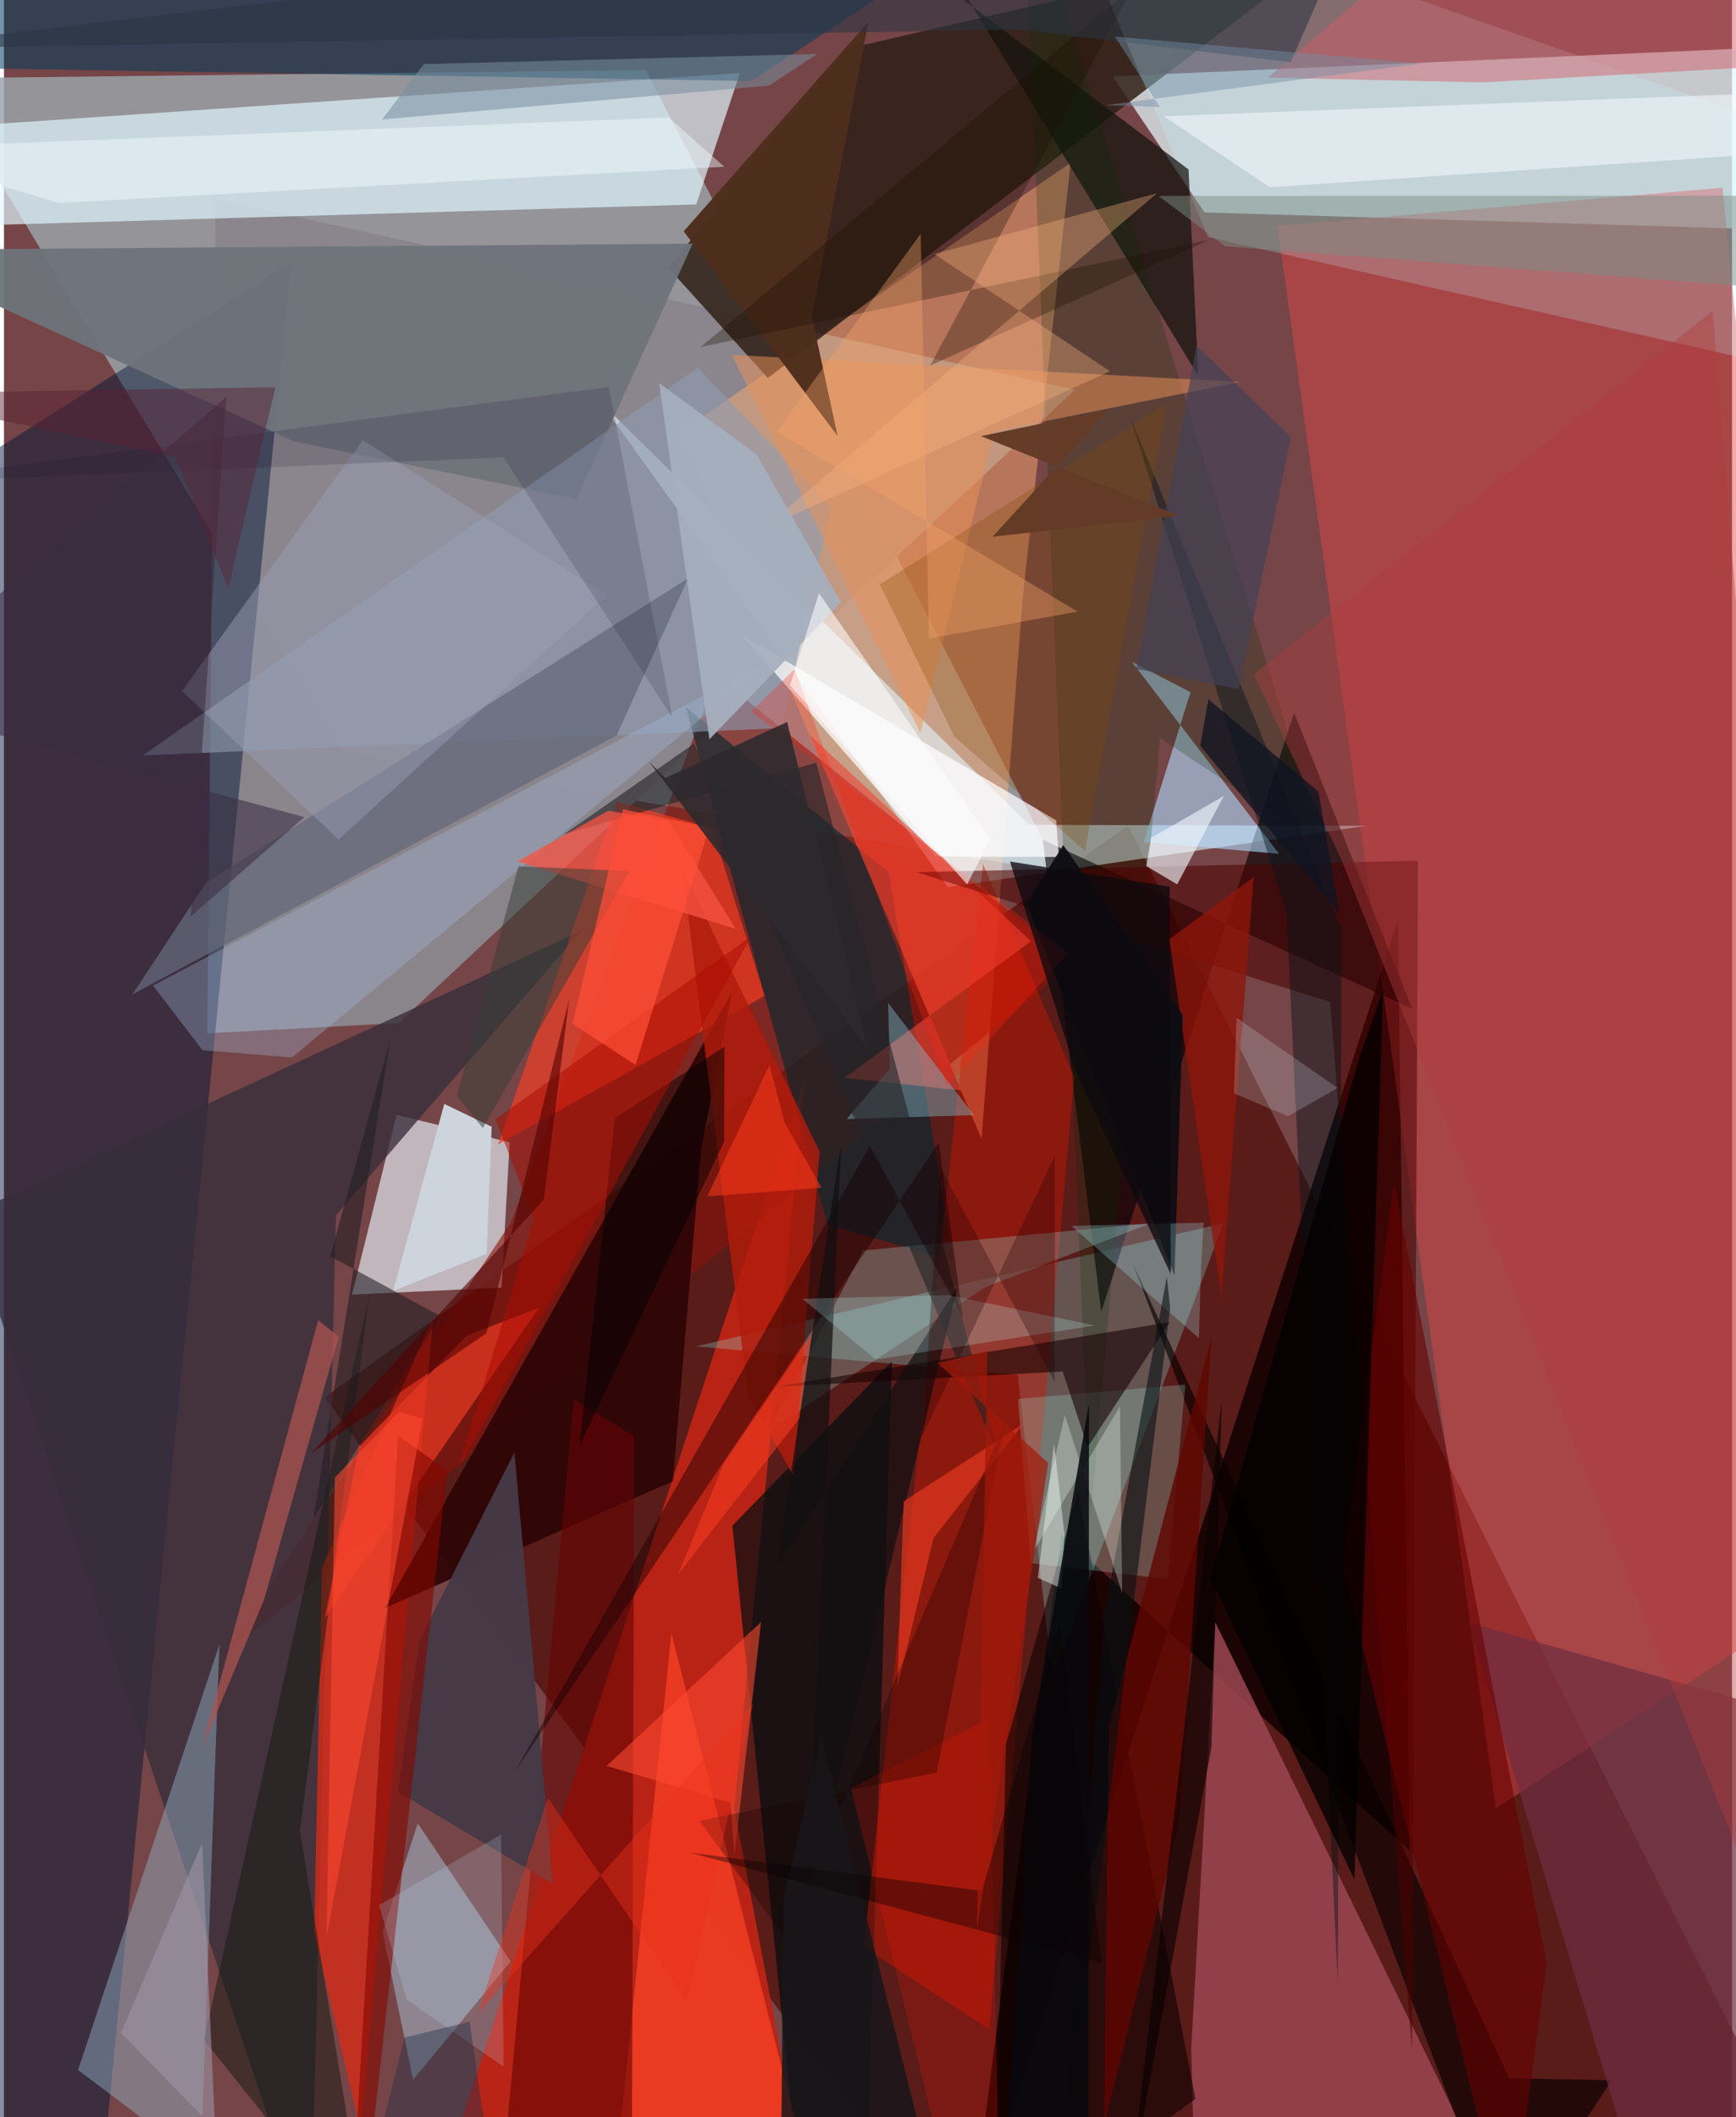 <svg xmlns="http://www.w3.org/2000/svg" width="228" height="278" viewBox="0 0 836 1024"><path fill="#754547" d="M0 0h836v1024H0z"/><path fill="#9ba4ab" fill-opacity=".827" d="M-32.213 37.87l342.764-4.001L510.717 421.9l-346.353-58.59z"/><path fill="#4e0a07" fill-opacity=".702" d="M420.165 1033.191l453.648 23.918-329.989-657.795-388.806 276.484z"/><path fill="#e3f8fe" fill-opacity=".729" d="M536.404 36.918l44.405 65.837 297.508 8.986-11.645-89.414z"/><path fill="#8b868d" fill-opacity=".98" d="M190.944 494.81l327.134-306.262L102.37 96.076l-4.01 403.727z"/><path fill="#bb2415" fill-opacity=".965" d="M387.617 1055.061L201.46 1086l186.37-566.151-34.582 354.54z"/><path fill="#001737" fill-opacity=".475" d="M-62 254.297l201.035-127.574-92.63 936.894L-62 995.185z"/><path fill="#e2f8ff" fill-opacity=".682" d="M334.888 98.888l21.147-63.553L-62 63.922-11.75 109z"/><path fill="#ffac74" fill-opacity=".478" d="M327.23 208.984L516.034 78.692l-23.27 211.154-19.814 260.93z"/><path fill="#2f2016" fill-opacity=".851" d="M369.532 182.824L652.194-32.714 408.202 23.5l-86.846 105.987z"/><path fill="#120001" fill-opacity=".847" d="M674.384 445.08l5.685 450.133-168.56-153.15L466.662 1086z"/><path fill="#ebf6fd" fill-opacity=".639" d="M189.931 539.22l54.725 13.289-3.928 70.257-72.34 3.402z"/><path fill="#86150a" fill-opacity=".612" d="M245.321 591.18l99.442-264.287 172.556 139.11-411.569 335.64z"/><path fill="#e24547" fill-opacity=".463" d="M721.685 874.683L898 759.609 831.353 90.817 616.14 109.363z"/><path fill="#e4f6ff" fill-opacity=".592" d="M456.662 429.028l202.527-29.626-163.244-.455L288.53 194.404z"/><path fill="#9b4652" fill-opacity=".847" d="M574.344 990.602l1.916 75.26L733.11 1086 586.027 784.708z"/><path fill="#8df9f6" fill-opacity=".255" d="M334.747 651.176L590 591.605l-82.774 220.109-16.8-146.736z"/><path fill="#362e3b" fill-opacity=".773" d="M160.596 587.752L148.488 1086-18.16 587.979l297.441-137.827z"/><path fill="#09272f" fill-opacity=".655" d="M329.845 341.958l68.54 250.367 60.94 17.488-31.328-187.838z"/><path fill="#070107" fill-opacity=".627" d="M681.322 487.973L502.565 406.24l28.263 228.313 93.281-289.858z"/><path fill="#d22c19" fill-opacity=".824" d="M172.58 1031.07l-22.49-96.177 3.745-176.57L207.6 637.355z"/><path fill="#fd3e23" fill-opacity=".639" d="M342.68 400.642l25.257 81.044-128.96 71.938 57.63-166.073z"/><path fill="#020e11" fill-opacity=".706" d="M387.481 1086l-35.083-348.095 77.178-79.446-11.35 365.996z"/><path fill="#2f0607" fill-opacity=".953" d="M337.213 555.749l15-75.82-167.77 297.78 139.172-61.304z"/><path fill="#d21602" fill-opacity=".424" d="M517.764 520.877l-44.13-103.052-57.757 523.886 60.801 39.716z"/><path fill="#94b3cb" fill-opacity=".451" d="M139.2 1079.187L93.747 1086l10.478-290.63-68.374 205.806z"/><path fill="#befbff" fill-opacity=".216" d="M898 74.95l-46.148 100.54-269.29-60.824L508.502-62z"/><path fill="#003d5b" fill-opacity=".549" d="M361.503 39.2L-9.199 33.112l4.041-50.504 441.836 7.279z"/><path fill="#a2b8cc" fill-opacity=".561" d="M200.188 881.894l-17.053 52.445 14.79 71.601 47.198-57.296z"/><path fill="#14130e" fill-opacity=".725" d="M425.602-29.077l24.95 2.683 127.202 208.11-4.687-99.753z"/><path fill="#b1dbfe" fill-opacity=".596" d="M616.853 412.985l-71.22-92.912 28.388 14.73-22.624 72.4z"/><path fill="#6f737a" fill-opacity=".957" d="M333.185 117.852L-62 120.909l201.98 92.464 137.048 27.992z"/><path fill="#8e9cb2" fill-opacity=".604" d="M67.136 365.384l309.034-13.236 23.945-106.839-64.49-67.428z"/><path fill="#ff4327" fill-opacity=".706" d="M296.773 1042.834l26.123-252.876 62.417 245.69L275.184 1086z"/><path fill="#670404" fill-opacity=".608" d="M275.615 676.885L238.15 1086l65.67-51.777 1.033-339.688z"/><path fill="#fffdff" fill-opacity=".725" d="M510.314 414.488l-59.47-.215-93.863-107.1 152.09 89.64z"/><path fill="#98d2cd" fill-opacity=".298" d="M369.789 692.144l104.77-69.508 80.31-31.035-139.172 13.207z"/><path fill="#ea4539" fill-opacity=".608" d="M496.888 455.24l-90.272 66.09 56.581 6.039-73.362-171.865z"/><path fill="#003003" fill-opacity=".22" d="M493.087-62l144.96 471.265-78.82-52.325-33.607 377.318z"/><path fill="#0a0001" fill-opacity=".569" d="M484.723 843.809l34.874-122.185 56.79 293.547L479.074 1086z"/><path fill="#060001" fill-opacity=".643" d="M728.226 1005.222L546.258 611.325 725.793 1086l51.95-79.865z"/><path fill="#4c0000" fill-opacity=".553" d="M441.306 421.82l242.761-5.51-2.888 575.743-39.622-507.437z"/><path fill="#463946" fill-opacity=".965" d="M201.01 793.48l45.95-91.06 18.641 208.816-75.02-44.578z"/><path fill="#a3f7e9" fill-opacity=".224" d="M571.501 669.666l-8.43 94.116-66.281-7.763-6.264-79.422z"/><path fill="#b01c0c" fill-opacity=".839" d="M328.176 420.615L360.01 674.75l21.915 39.153 12.669-156.972z"/><path fill="#160003" fill-opacity=".58" d="M563.945 639.48l-190.65 31.233 138.888-7.378 12.091 36.545z"/><path fill="#151811" fill-opacity=".498" d="M143.188 885.67l33.694-260.2L96.77 986.63l79.47 99.37z"/><path fill="#e99056" fill-opacity=".514" d="M479.005 208.64l118.999-23.876-245.896-13.139 91.257 182.884z"/><path fill="#64697b" fill-opacity=".749" d="M97.882 426.812l-35.743 54.132 234.219-125.198 34.584-75.991z"/><path fill="#d25c68" fill-opacity=".475" d="M727.6-62l169.93 91.635L715.2 39.84l-103.657-2.275z"/><path fill="#ae544e" fill-opacity=".729" d="M161.989 646.5l-9.994-7.92-56.334 207.088 30.045-71.59z"/><path fill="#6f2d41" fill-opacity=".714" d="M868.04 830.193l-159.627-45.509 82.564 273.526L898 980.762z"/><path fill="#4e2e1c" fill-opacity=".969" d="M418.187 10.607l-89.353 101.28 74.465 98.975-12.486-57.748z"/><path fill="#a4bbdd" fill-opacity=".325" d="M371.79 318.85L72.109 476.665l23.95 31.285 43.297 3.528z"/><path fill="#e03622" fill-opacity=".784" d="M258.795 632.577l-34.864 13.388-52.171 53.801-16.47 82.911z"/><path fill="#89c2d2" fill-opacity=".408" d="M407.634 541.27l61.552-1.925-41.456-54.26.818 31.883z"/><path fill="#252428" fill-opacity=".616" d="M333.962 359.562l-62.826 43.872 121.803-34.587 88.196 335.557z"/><path fill="#5f0501" fill-opacity=".8" d="M534.493 835.288l49.678-188.552-15.693 235.398-36.27 145.913z"/><path fill="#fd4930" fill-opacity=".588" d="M353.408 897.716l12.856-113.172-74.743 69.555 59.876 17.703z"/><path fill="#160000" fill-opacity=".447" d="M418.952 554.154l44.963 83.069-11.674-84.578-204.947 304.021z"/><path fill="#cdd4dc" d="M235.944 544.98l-2.41 61.429-45.28 17.98 24.767-90.462z"/><path fill="#8f160a" fill-opacity=".769" d="M563.8 454.256l40.765-30.051-15.515 202.207.518 4.85z"/><path fill="#850800" fill-opacity=".612" d="M179.132 1025.263l35.383-314.052-23.878-16.749-20.374 342.011z"/><path fill="#680000" fill-opacity=".584" d="M728.271 1086l17.988-136.465-73.777-377.885-24.903 185.167z"/><path fill="#9a9eb4" fill-opacity=".478" d="M86.144 334.23l75.727 71.803 129.817-118.262-118.096-74.875z"/><path fill="#f1f8fe" fill-opacity=".576" d="M561.132 56.227l51.184 34.337L898 71.316V43.277z"/><path fill="#fa5343" fill-opacity=".749" d="M353.967 449.227l-32.373-52.284-29.363-4.793-43.875 24.448z"/><path fill="#7a8d85" fill-opacity=".49" d="M898 94.65l-22.979 46.274-284.124-21.76-32.356-24.396z"/><path fill="#00141a" fill-opacity=".431" d="M645.268 958.962l1.853-509.398L544.886 201.83l75.552 239.572z"/><path fill="#373e37" fill-opacity=".506" d="M302.684 421.264l-71.047 124.333-12.53-15.484 29.775-111.065z"/><path fill="#211f23" fill-opacity=".576" d="M186.866 502.877l-37.183 231.801 61.263-98.27-53.133-28.815z"/><path fill="#0c0c13" fill-opacity=".933" d="M566.272 616.813l4.012-125.78-57.827-82.304-17.85 28.348z"/><path fill="#804900" fill-opacity=".278" d="M562.612 194.963l-39.636 216.588-63.044-55.115-36.25-73.783z"/><path fill="#1b0d00" fill-opacity=".314" d="M582.978 116.054L448.134 176.75l98.34-183.363L337.026 167.86z"/><path fill="#fab67e" fill-opacity=".349" d="M535.052 179.577l-167.234 75.855L557.833 93.447l-107.675 29.437z"/><path fill="#110f10" fill-opacity=".71" d="M405.07 552.584l-31.319 205.623 87.601-135.783-72.888 300.726z"/><path fill="#abf0ff" fill-opacity=".255" d="M578.106 647.255l-61.688-54.327 63.942-1.564-1.307 22.75z"/><path fill="#788f9f" fill-opacity=".549" d="M203.13 30.993l190.295-4.895-23.295 15.324-187.216 16.355z"/><path fill="#eff6fa" fill-opacity=".635" d="M554.978 405.244l-2.389 13.625 14.995 8.865 22.56-42.719z"/><path fill="#030000" fill-opacity=".78" d="M583.673 763.274l72.141-252.179 11.392-32.472-13.893 430.446z"/><path fill="#b23c3c" fill-opacity=".408" d="M826.621 150.395l-222.028 175.77 42.686 90.221L898 1043.56z"/><path fill="#a5afbe" fill-opacity=".937" d="M404.869 291.308l-40.78-71.552-47.111-34.44 24.297 172.272z"/><path fill="#ff4932" fill-opacity=".561" d="M160.086 714.547l-4.028 222.384 46.5-250.748-11.263-3.353z"/><path fill="#e93a1f" fill-opacity=".643" d="M493.03 688.77l-43.319 55.105-17.544 72.399 3.068-90.14z"/><path fill="#010000" fill-opacity=".475" d="M278.362 699.461l17.22-158.78 52.986-34.42-.19 46.003z"/><path fill="#ab0c00" fill-opacity=".522" d="M256.395 589.56L219.35 711.265l142.168-258.459-123.702 88.578z"/><path fill="#424158" fill-opacity=".659" d="M576.972 167.133l-29.168 156.39 49.554 9.82 25.275-121.823z"/><path fill="#f91500" fill-opacity=".22" d="M480.682 1025.116L464.136 1086l-54.35-221.095 67.102-33.8z"/><path fill="#120000" fill-opacity=".302" d="M336.42 880.72l41.436 56.483 106.281-248.771-32.9 168.852z"/><path fill="#f2fcff" fill-opacity=".443" d="M26.522 98.154L-62 71.827l383.622-15 26.83 23.795z"/><path fill="#f3fef8" fill-opacity=".439" d="M508 698.23l-7.847 64.928 11.418 5.136 1.495-26.153z"/><path fill="#060f12" fill-opacity=".58" d="M508.096 1086l24.29-305.561L562.56 617.49l1.61 14.942z"/><path fill="#b7ffff" fill-opacity=".22" d="M421.79 657.554l-35.574-29.405 70.675-1.762 70.956 14.727z"/><path fill="#f2fcf2" fill-opacity=".29" d="M539.872 680.22l-41.94 70.249 15.297-65.99 27.732 86.065z"/><path fill="#15102b" fill-opacity=".157" d="M323.379 347.102l-30.81-159.94L-62 233.981l303.633-12.79z"/><path fill="#08090d" fill-opacity=".859" d="M524.89 678.888l-.274 346.337-42.49 59.57 15.122-245.083z"/><path fill="#f6a56a" fill-opacity=".38" d="M519.428 295.809l-145.532-87.04 69.6-95.703 3.953 195.775z"/><path fill="#ff220c" fill-opacity=".278" d="M361.385 344.165l153.661 116.752-58.821 64.32-73.698-201.607z"/><path fill="#ff4d37" fill-opacity=".725" d="M299.47 391.378l41.785 8.867-35.715 114.887-30.43-19.939z"/><path fill="#220105" fill-opacity=".302" d="M444.12 694.91l8.875-130.443 55.303 104.065.15-109.648z"/><path fill="#3a2e41" fill-opacity=".557" d="M-62 339.443l169.536-147.459-17.21 251.303 54.965-48.08z"/><path fill="#fff" fill-opacity=".565" d="M477.14 406.014l-11.19 21.78-85.653-96.314 13.987-44.584z"/><path fill="#293444" fill-opacity=".565" d="M622.514 30.07L490.19 14.259-62 23.684 662.712-62z"/><path fill="#080000" fill-opacity=".62" d="M584.142 845.109l5.014-168.024-19.267 168.481-25.353 214.157z"/><path fill="#181619" fill-opacity=".851" d="M377.126 918.465l18.177-78.764L457.135 1086h-81.56z"/><path fill="#633b26" fill-opacity=".98" d="M568.286 249.403l-90.063 10.23 56.154-61.509-61.726 12.825z"/><path fill="#fd3e22" fill-opacity=".533" d="M348.2 708.02l42.502-63.036-5.912 41.066-58.637 75.334z"/><path fill="#fa3a1b" fill-opacity=".549" d="M340.267 578.617l55.26-4.116-17.875-31.486-7.303-27.91z"/><path fill="#c8e9ff" fill-opacity=".188" d="M241.705 999.58l-46.867-32.5-13.406-45.625 59.091-34.208z"/><path fill="#ee301b" fill-opacity=".396" d="M263.107 869.577l67.387 98.768 31.961-144.493-133.188 149.94z"/><path fill="#9e94a2" fill-opacity=".604" d="M56.64 983.29l39.2-91.938 7.423 161.906 19.112-2.665z"/><path fill="#0b0001" fill-opacity=".396" d="M531.108 949.536L510.8 784.574l-37.65 130.014-141.13-18.504z"/><path fill="#2d292e" fill-opacity=".882" d="M319.918 376.34l58.968-27.158 38.99 157.757-105.86-138.582z"/><path fill="#0c0a0f" fill-opacity=".765" d="M563.933 428.87l-77.247-12.173 31.721 101.343 46.052 98.154z"/><path fill="#530303" fill-opacity=".604" d="M261.172 580.244l12.269-96.919-39.982 161.448-84.882 58.176z"/><path fill="#101422" fill-opacity=".78" d="M635.884 382.855l10.185 59.077-67.389-81.239 4.016-22.485z"/><path fill="#748ea5" fill-opacity=".459" d="M559.136 51.743l-21.665-34.027 148.29 13-152.92 20.191z"/><path fill="#232f48" fill-opacity=".424" d="M225.26 977.84l-31.392 7.624-25.39 99.479 72.527 1.057z"/><path fill="#5a2336" fill-opacity=".475" d="M-62 190.399l193.278-3.124-22.79 97.33-25.457-63.455z"/><path fill="#a21909" fill-opacity=".702" d="M475.705 653.461l-5.02 279.85 34.484-225.758-53.464-48.248z"/><path fill="#d1dee3" fill-opacity=".224" d="M621.169 539.884l-26.185-11.087 1.327-36.567 48.846 33.977z"/></svg>